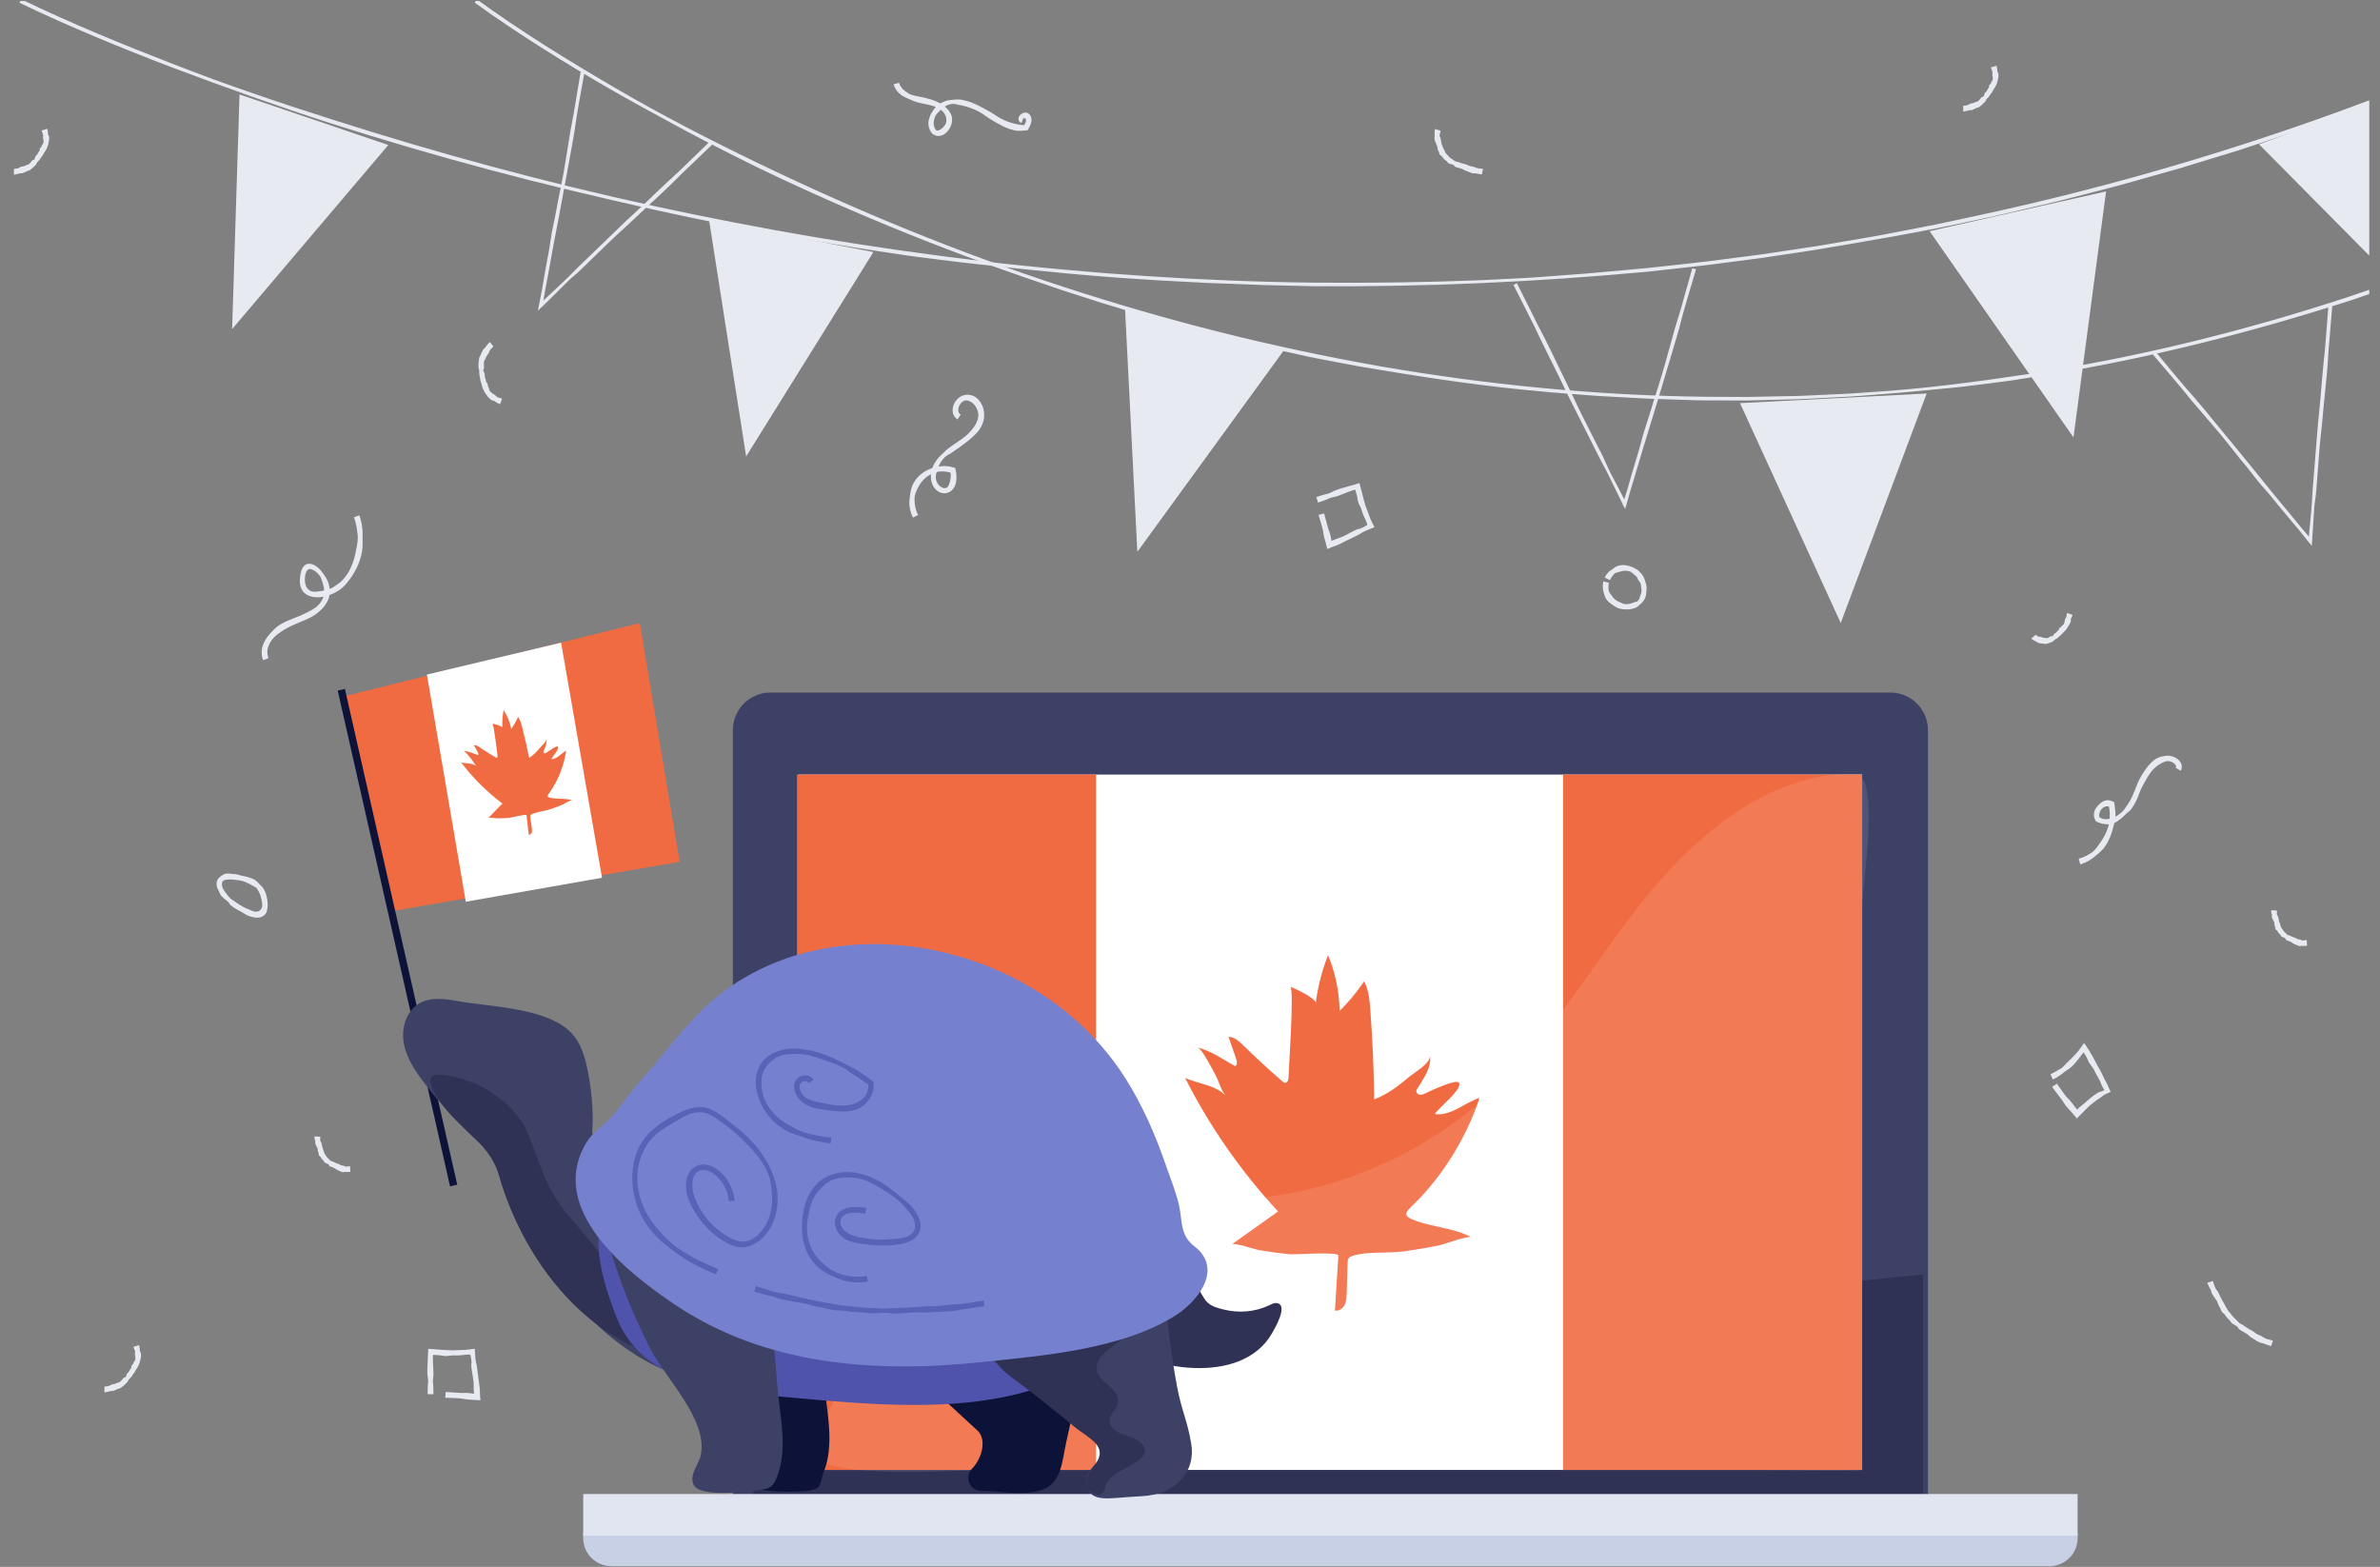 <svg xmlns="http://www.w3.org/2000/svg" xmlns:xlink="http://www.w3.org/1999/xlink" viewBox="0 0 968.693 637.736"><rect x="0" y="0" width="968.693" height="637.736" fill="#808080" stroke="none"/><defs><path id="a" d="M-62.873.412H964.322v613.394H-62.873z"/></defs><clipPath id="b"><use xlink:href="#a" overflow="visible"/></clipPath><g clip-path="url(#b)"><path fill="#E8EAF2" d="M194.14-.217c17.937 13.022 36.885 24.72 56.06 35.903 19.17 11.227 38.958 21.37 58.958 31.02C349.164 86 390.363 102.87 432.59 116.684c21.114 6.898 42.46 13.088 64.002 18.51 21.545 5.412 43.286 10.04 65.166 13.896 43.78 7.57 88.15 11.878 132.59 12.41l16.663.067 16.662-.326c5.556-.046 11.1-.414 16.65-.647l8.324-.39c2.775-.13 5.54-.39 8.312-.577 22.188-1.336 44.235-4.316 66.192-7.617 43.918-6.76 87.177-17.506 129.36-31.404l15.754-5.408c2.618-.922 5.27-1.756 7.862-2.75l7.794-2.94c5.188-1.978 10.41-3.872 15.57-5.92l15.388-6.388c2.558-1.08 5.142-2.1 7.68-3.227l7.592-3.425 15.184-6.855 14.975-7.3 7.49-3.645c2.497-1.213 4.936-2.542 7.408-3.807l14.785-7.68c2.48-1.25 4.897-2.62 7.32-3.974l7.273-4.065 7.257-4.09c2.413-1.376 4.86-2.693 7.218-4.16l14.27-8.606 7.133-4.303 7.012-4.498 14.003-9.03 3.5-2.26 3.433-2.356 6.87-4.715 13.737-9.428.907 1.287-13.77 9.424-6.885 4.713-3.444 2.356-3.507 2.26-14.038 9.024-7.025 4.502-7.147 4.305-14.295 8.612c-2.364 1.467-4.815 2.786-7.232 4.16l-7.27 4.095-7.262 4.112c-2.418 1.374-4.828 2.763-7.304 4.034l-14.756 7.802c-2.467 1.285-4.902 2.634-7.396 3.868l-7.51 3.645-15.024 7.272-15.233 6.825-7.618 3.41c-2.546 1.122-5.138 2.138-7.704 3.21l-15.43 6.363c-5.17 2.06-10.397 3.967-15.593 5.957l-7.804 2.956c-2.597 1-5.25 1.84-7.874 2.768l-15.778 5.443c-42.36 13.627-85.65 24.502-129.652 31.3l-8.242 1.317-8.274 1.096-8.28 1.036c-2.762.344-5.52.7-8.293.934l-16.614 1.595c-5.538.523-11.09.897-16.634 1.354-2.775.2-5.545.473-8.323.616l-8.334.432c-5.557.26-11.11.66-16.675.735l-16.688.415c-5.564.01-11.13.002-16.694-.05-2.783.007-5.564-.088-8.344-.184l-8.342-.28c-2.78-.106-5.562-.162-8.34-.31l-8.333-.458c-5.555-.303-11.116-.538-16.66-1.025l-8.32-.64c-2.772-.228-5.55-.39-8.316-.705-22.172-1.977-44.215-5.16-66.158-8.842l-8.233-1.368-8.202-1.546-8.2-1.55c-2.74-.494-5.445-1.15-8.166-1.727-10.884-2.317-21.706-4.914-32.493-7.635-5.38-1.424-10.776-2.77-16.144-4.23-5.358-1.49-10.734-2.923-16.078-4.466-5.327-1.602-10.66-3.178-15.973-4.825l-15.883-5.112c-21.094-7.063-42.03-14.602-62.664-22.914-20.633-8.31-41.005-17.276-61.046-26.94-9.98-4.91-19.906-9.935-29.72-15.174-4.903-2.623-9.792-5.276-14.66-7.965-4.886-2.656-9.728-5.394-14.568-8.134-9.652-5.532-19.178-11.284-28.59-17.22-9.392-5.975-18.685-12.08-27.702-18.663l.947-1.26z"/><path fill="#E8EAF2" d="M8.618-.292c20.312 9.816 41.266 18.39 62.33 26.552 5.265 2.047 10.557 4.028 15.85 6.005 5.31 1.935 10.634 3.824 15.98 5.657 10.674 3.71 21.412 7.232 32.182 10.65 43.045 13.774 86.715 25.63 130.892 35.215 5.53 1.166 11.048 2.377 16.584 3.505L299.06 90.6l16.66 3.13 16.7 2.912c22.293 3.74 44.676 6.932 67.12 9.615 5.613.668 11.223 1.355 16.85 1.87 5.626.54 11.244 1.165 16.876 1.634l16.893 1.442 16.91 1.196c22.558 1.475 45.154 2.4 67.76 2.646 22.606.2 45.215-.108 67.805-.992l16.934-.85c5.645-.267 11.275-.785 16.912-1.178 5.636-.42 11.273-.817 16.897-1.378l16.883-1.52c11.23-1.266 22.482-2.344 33.678-3.897l8.407-1.09 4.203-.544 4.192-.622 16.763-2.515c2.798-.396 5.58-.893 8.364-1.368l8.353-1.43 8.353-1.43c2.788-.46 5.552-1.05 8.328-1.57l16.642-3.213 16.574-3.547c88.394-18.927 174.465-48.677 255.766-88.2l.687 1.417c-20.44 9.708-40.986 19.22-61.947 27.76l-7.843 3.243c-2.617 1.073-5.217 2.192-7.867 3.183l-15.834 6.116c-2.645 1.002-5.26 2.085-7.922 3.044l-7.978 2.897-15.96 5.782-16.1 5.387-8.057 2.666-8.117 2.484-16.234 4.962-16.34 4.605-8.17 2.296-8.215 2.13-16.435 4.246-16.52 3.893-8.263 1.94-8.302 1.764c-22.1 4.893-44.43 8.634-66.745 12.36l-16.782 2.53-4.197.626-4.208.548-8.415 1.096c-11.208 1.562-22.474 2.65-33.717 3.925-45.068 4.172-90.33 6.222-135.596 5.894l-16.97-.397-4.24-.103-4.24-.174-8.48-.318-8.482-.3-8.475-.438-8.475-.44-4.238-.22-4.233-.29c-22.593-1.356-45.118-3.618-67.605-6.13l-8.436-.93-8.42-1.052c-5.612-.726-11.236-1.356-16.824-2.248-5.593-.854-11.198-1.625-16.78-2.548l-16.747-2.753-16.716-2.93-16.687-3.094-16.632-3.368c-5.537-1.15-11.058-2.384-16.588-3.572-22.073-4.96-44.092-10.168-65.955-15.992-21.86-5.833-43.583-12.18-65.14-19.053-21.53-6.96-42.832-14.604-64.016-22.554C59.85 23.586 49.35 19.373 38.91 15 28.48 10.606 18.123 6.07 7.913 1.115l.706-1.408zM877.468 143.29c5.298 6.292 10.39 12.755 15.934 18.842 5.33 6.265 10.47 12.688 15.73 19.013 2.63 3.16 5.218 6.357 7.814 9.548 2.604 3.184 5.188 6.383 7.757 9.597 2.64 3.153 5.278 6.31 7.87 9.5l3.908 4.776 3.988 4.708-.85.266 1.11-11.886c.204-1.98.27-3.97.396-5.957.09-1.99.3-3.968.444-5.953l1.92-23.8c.383-3.96.854-7.913 1.147-11.882.35-3.964.61-7.936 1.04-11.892.203-1.98.438-3.956.617-5.938l.483-5.95.924-11.903 1.568.137-.998 11.896-.5 5.948-.4 5.958c-.118 1.987-.326 3.966-.515 5.947l-.59 5.94c-.418 3.958-.757 7.923-1.134 11.884-.388 3.96-.9 7.91-1.17 11.88l-.913 11.904c-.175 1.982-.26 3.972-.508 5.947-.275 1.974-.6 3.943-.673 5.934l-.773 11.916-.162 2.49-1.6-1.938c-1.31-1.586-2.59-3.194-3.867-4.808-1.302-1.59-2.647-3.147-3.97-4.723l-3.95-4.737c-1.297-1.596-2.577-3.206-3.907-4.774l-4.06-4.648-3.833-4.836-1.906-2.427-1.978-2.37c-1.322-1.574-2.555-3.223-3.837-4.832-5.056-6.494-10.59-12.59-15.894-18.875-5.113-6.446-10.586-12.59-15.87-18.894l1.208-1.01zM784.178 160.16l-34.973 93.42-40.996-89.498M1023.152 97.08l77.563 68.686L1096.7 61.02"/><path fill="#E8EAF2" d="M990.298 32.484l.636 98.44-71.466-72.196M857.2 77.903L843.934 178.02l-58.567-83.94M690.304 109.617c-2.303 8.053-4.904 16.02-6.9 24.163-2.28 8.06-4.774 16.058-7.15 24.09-1.184 4.018-2.4 8.026-3.633 12.028l-3.7 12.008-3.58 12.044c-1.223 4.006-2.45 8.01-3.565 12.048l-.33 1.19-.545-1.114-5.538-11.302c-1.77-3.805-3.94-7.412-5.75-11.197l-11.334-22.477c-1.83-3.775-3.577-7.592-5.477-11.332-1.862-3.76-3.79-7.486-5.594-11.274l-2.697-5.687-2.828-5.622-5.69-11.226 1.41-.698 5.624 11.26 2.812 5.63 2.905 5.583c1.91 3.736 3.694 7.534 5.514 11.314 1.8 3.79 3.67 7.545 5.503 11.32 3.483 7.637 7.414 15.054 11.183 22.55 2.047 3.668 3.394 7.682 5.477 11.333 1.912 3.735 3.94 7.413 5.78 11.182l-1.82.16c.594-2.01 1.29-3.987 1.86-6.002l1.73-6.04c.598-2.006 1.167-4.02 1.79-6.02.61-2.005 1.263-3.995 1.77-6.03.548-2.02 1.05-4.055 1.684-6.052l1.923-5.983c.677-1.984 1.22-4.006 1.82-6.013l1.925-5.982c2.578-7.973 4.613-16.105 6.927-24.155l1.843-6.006c.635-1.997 1.2-4.014 1.72-6.043l3.416-12.092 1.514.442zM97.49 38.46l-3.012 95.475 63.566-74.92M237.867 29.563c-1.336 7.86-2.97 15.666-3.993 23.58-1.31 7.865-2.842 15.69-4.25 23.537-.698 3.924-1.435 7.842-2.184 11.758-.737 3.918-1.48 7.834-2.256 11.745l-2.125 11.768-1.105 5.877c-.36 1.96-.67 3.93-1.007 5.894l-.792-.424 8.674-8.17c2.937-2.674 5.592-5.645 8.506-8.344l17.148-16.548c2.9-2.713 5.87-5.353 8.717-8.123 2.88-2.736 5.705-5.527 8.63-8.215l4.39-4.028 4.29-4.133 8.555-8.295 1.084 1.14-8.607 8.242-4.303 4.12-4.232 4.195c-2.84 2.778-5.778 5.45-8.69 8.153-2.926 2.686-5.796 5.43-8.698 8.143-5.94 5.28-11.544 10.914-17.263 16.427-1.43 1.38-2.824 2.794-4.357 4.063-1.548 1.254-2.963 2.648-4.364 4.056-2.837 2.78-5.6 5.638-8.478 8.374l-2.19 2.08.54-2.966c.358-1.96.8-3.907 1.143-5.87l1.003-5.895 1.062-5.884c.365-1.96.786-3.91 1.053-5.887.302-1.97.568-3.948.947-5.904l1.2-5.86c.437-1.948.748-3.917 1.1-5.88l1.2-5.858c1.623-7.81 2.68-15.718 4.025-23.576 1.596-7.814 2.7-15.714 4.075-23.567l1.552.273zM288.604 89.6l15.085 96.174 51.803-83.182M457.892 125.45l5.02 99.15 59.558-81.895"/></g><path fill="#E8EAF2" d="M834.552 437.26c1.278-.635 2.52-1.336 3.747-2.074 1.353-.57 2.157-1.9 3.196-2.845.996-1.01 2.06-1.942 3.016-2.992.975-1.032 1.877-2.138 2.667-3.32l1.038-1.557 1.058 1.52c.967 1.387 1.793 2.87 2.637 4.33.882 1.443 1.48 3.048 2.407 4.455.445.716.798 1.483 1.187 2.23.357.763.705 1.53 1.084 2.28.397.74.83 1.466 1.182 2.23l1.007 2.314.27.625-.603.23c-.615.235-1.21.52-1.796.82-.586.303-1.06.81-1.612 1.156-1.107.7-2.17 1.46-3.193 2.264-1.022.805-2.017 1.65-2.903 2.6-.455.462-.89.94-1.347 1.4-.452.463-.935.9-1.394 1.36l-.924.932-.703-.895c-.784-.998-1.695-1.88-2.518-2.845l-1.24-1.442c-.395-.495-.73-1.037-1.063-1.58-.33-.544-.715-1.045-1.104-1.544-.373-.51-.77-1.004-1.16-1.504-.778-1-1.536-2.018-2.27-3.054l1.988-1.273c.682 1.027 1.395 2.034 2.115 3.035.36.5.722 1 1.105 1.484.375.488.76.97 1.202 1.406.918.845 1.65 1.827 2.39 2.812.748.978 1.48 1.975 2.316 2.88l-1.96.043c.46-.523.938-1.028 1.426-1.524.5-.483 1.05-.914 1.59-1.35.56-.416 1.07-.878 1.582-1.344l1.57-1.362c1.052-.91 2.177-1.74 3.383-2.44.603-.357 1.38-.374 1.982-.71.604-.338 1.22-.65 1.817-1.02l-.62 1.603c-.44-.708-.908-1.4-1.304-2.123-.45-.696-.636-1.524-.966-2.284-.36-.743-.78-1.456-1.2-2.167-.378-.735-.817-1.434-1.16-2.19-.57-1.584-2.048-2.617-2.602-4.212-.352-.753-.648-1.55-1.132-2.22-.518-.65-.88-1.402-1.257-2.15l1.537-.028c-1.048 1.135-1.94 2.34-2.856 3.556-.93 1.198-1.9 2.392-3.023 3.43-1.104 1.078-2.577 1.648-3.665 2.745-1.212.935-2.523 1.748-3.896 2.436l-1.028-2.126zM846.05 349.52c2.187-.592 4.228-1.69 6.058-3.085.402-.418.78-.855 1.147-1.295.323-.484.668-.937 1.013-1.387l.975-1.395.908-1.438c1.14-1.958 2.01-4.117 2.344-6.375.324-2.248.325-4.564-.242-6.786l.566.648c-.495-.255-1.073-.322-1.698-.182-.608.156-1.26.494-1.71 1.03-.475.517-.762 1.17-.926 1.798-.16.64-.075 1.276.214 1.842l-.278-.267c.802.408 1.66.828 2.587.795.455.056.91-.057 1.364-.103.227-.035.447-.123.67-.18.222-.058.452-.09.668-.19 1.762-.624 3.416-1.77 4.717-3.23 1.1-1.642 2.286-3.18 3.125-4.942.84-1.698 1.555-3.646 2.312-5.548.74-1.922 1.78-3.75 3.006-5.48 1.164-1.753 2.54-3.495 4.427-4.75l.348-.238.385-.183c.257-.118.51-.245.773-.35.55-.15 1.086-.336 1.64-.423.555-.084 1.074-.224 1.72-.248.612 0 1.208.083 1.778.238 1.135.316 2.223.853 3.09 1.826.423.482.815 1.09.945 1.856.143.758-.024 1.577-.37 2.228l-2.043-1.182c.117-.255.153-.46.116-.686-.027-.225-.183-.496-.408-.753-.443-.526-1.2-.956-1.95-1.175-1.45-.524-3.192.422-4.585 1.32-1.456.91-2.79 2.235-3.872 3.82-1.06 1.597-1.95 3.355-2.93 5.105-.975 1.773-1.478 3.7-2.416 5.675-.44.975-.978 1.905-1.593 2.784-.29.45-.62.88-.988 1.27-.385.38-.85.688-1.253 1.04-1.54 1.454-3.043 3.122-5.23 4.068-.528.254-1.13.39-1.72.495-.617.017-1.22.058-1.83-.056-1.222-.085-2.387-.47-3.478-.968l-.27-.123-.245-.37c-.655-.99-.782-2.284-.548-3.352.217-1.095.825-1.99 1.513-2.732.707-.727 1.476-1.438 2.52-1.882.263-.103.544-.18.824-.242.292-.032.59-.063.886-.062.3.042.6.09.89.152.284.098.567.202.833.33l.695.337.07.54c.342 2.63.76 5.264.016 7.78-.638 2.473-1.245 4.927-2.39 7.228l-.918 1.686-1.107 1.577c-.437.474-.883.938-1.35 1.38-.5.405-1 .807-1.477 1.232-1.856 1.77-4.163 3.14-6.693 3.854l-.62-2.277zM653.143 235.068c.286-.503.56-1.02.91-1.484l.585-.66c.192-.224.387-.444.65-.593.53-.286.958-.664 1.45-1 .238-.175.464-.4.728-.537.26-.155.54-.27.814-.404.565-.22 1.166-.31 1.76-.382.594.01 1.198-.033 1.775.09.584.085 1.157.202 1.703.408.56.16 1.083.407 1.605.652.526.235.99.59 1.48.892.417.405.873.757 1.233 1.207.36.45.74.876 1 1.392.144.245.275.498.392.754l.273.805c.196.525.334 1.058.488 1.596.098.268.112.54.132.807l.067.803c-.037.547-.014 1.083-.113 1.626-.057.27-.033.543-.084.815l-.146.82c-.29 1.084-.95 2.062-1.753 2.834-.838.69-1.6 1.682-2.736 1.98-1.067.402-2.2.575-3.32.563-1.113-.05-2.255-.104-3.323-.488-1.064-.402-1.962-1.11-2.9-1.72-.914-.65-1.814-1.436-2.35-2.487-.134-.26-.237-.535-.314-.82-.078-.28-.202-.54-.264-.823-.21-.54-.294-1.106-.423-1.67-.175-1.14-.11-2.297.098-3.417l2.28.62c-.19.87-.25 1.733-.17 2.564.066.41.16.814.317 1.194.164.378.43.704.705 1 .47.636.93 1.316 1.57 1.9.63.593 1.445.974 2.26 1.314.2.102.408.19.617.276.208.09.416.197.636.255.22.057.442.118.668.136l.68.02c.908-.012 1.77-.285 2.547-.57.203-.056.382-.155.566-.242.19-.08.386-.123.61-.15.483.007.793-.326 1.03-.654.498-.682.605-1.49.85-2.22.056-.19.156-.373.25-.564.084-.193.113-.41.133-.622.07-.42-.05-.873-.054-1.304-.06-.436-.09-.915-.166-1.32-.074-.408-.05-.874-.356-1.207l-.388-.505c-.144-.156-.265-.32-.35-.51-.18-.375-.363-.768-.59-1.154-.196-.423-.63-.608-.95-.908-.174-.135-.34-.286-.513-.436-.167-.16-.33-.34-.528-.455-.375-.277-.792-.51-1.25-.6-.44-.162-.914-.166-1.373-.174-.46-.04-.913.084-1.355.116-.43.136-.865.207-1.27.354-.41.125-.853.18-1.253.366-.193.1-.423.15-.583.306-.172.14-.293.343-.436.504-.315.292-.53.685-.804 1.007-.222.37-.396.772-.624 1.136l-2.123-1.032zM900.654 521.366c.597 1.352.7 2.938 1.87 4.037.416.62.706 1.298.998 1.98.335.66.643 1.34 1.007 1.988l.58.953.524.996c.398.63.78 1.28 1.133 1.96.185.333.465.59.71.875.256.277.462.595.696.892.453.604.925 1.202 1.518 1.677.57.497 1.052 1.084 1.595 1.61.51.57 1.403.68 1.935 1.207.64.4 1.266.81 1.883 1.23.627.41 1.34.68 1.953 1.1.627.395 1.164.963 1.847 1.273.684.307 1.398.538 2.03.948 1.2.98 2.766 1.144 4.188 1.543l-.717 2.25c-.753-.243-1.515-.47-2.264-.73-.366-.157-.742-.282-1.114-.423-.376-.128-.792-.172-1.186-.27-1.473-.633-2.72-1.683-4.083-2.477-.313-.247-.593-.544-.89-.81-.3-.258-.647-.45-.993-.642-.66-.43-1.394-.767-2.052-1.214-.305-.25-.678-.425-.84-.85-.154-.432-.492-.637-.833-.847-.66-.44-1.458-.756-2.014-1.33-.234-.33-.4-.72-.686-.994-.273-.287-.584-.54-.867-.82-.246-.31-.524-.596-.74-.93-.222-.334-.41-.69-.746-.928-.315-.255-.672-.483-.844-.852-.222-.332-.328-.747-.496-1.11-.078-.188-.146-.38-.257-.544-.116-.16-.253-.305-.343-.482-.175-.358-.302-.745-.433-1.125-.228-.782-.67-1.42-1.152-2.05-.422-.662-.92-1.292-1.296-1.988-.315-.73-.3-1.585-.897-2.19-.35-.71-.683-1.432-.97-2.17l2.244-.74zM812.59 26.73c.15.536.26 1.087.34 1.635-.224.586.313 1.07.454 1.642.088.56.005 1.13-.06 1.687-.124.55-.28 1.088-.382 1.63-.29 1.07-.79 2.07-1.436 2.947-.18.21-.27.46-.378.704-.108.244-.26.465-.406.685-.366.4-.715.79-.905 1.302-.308.43-.722.775-1.06 1.174-.443.297-.47 1.01-.884 1.362-.368.393-.772.753-1.167 1.128-.446.304-.815.74-1.284 1.03-.507.232-1.095.273-1.55.58-.497.22-.982.51-1.525.618-.29-.004-.58-.04-.846.012-.266.05-.527.13-.79.225l-1.632.35-.045-2.36c.45-.064.89-.144 1.336-.184.218-.053.435-.113.646-.194.212-.08.4-.243.594-.354.392-.22.84-.254 1.298-.327.435-.128.834-.347 1.263-.508.21-.096.45-.142.677-.22.228-.078.403-.236.582-.384.318-.353.585-.754.898-1.086.158-.168.253-.393.57-.404.328-.004.454-.214.573-.42.198-.454.234-1.004.548-1.332.165-.16.426-.26.528-.47.13-.19.2-.417.32-.61.102-.205.203-.41.344-.595.153-.177.334-.35.35-.594-.008-.256-.055-.518.092-.702.116-.197.344-.356.513-.544.07-.098.15-.194.176-.307.024-.114.018-.236.07-.34.115-.21.28-.41.443-.616.284-.423.273-.92.25-1.392-.058-.48-.206-.944-.21-1.4.318-.958-.366-1.81-.564-2.663l2.26-.7zM19.2 52.414c.152.535.26 1.086.34 1.634-.223.586.313 1.07.454 1.642.088.56.005 1.13-.06 1.687-.124.55-.28 1.088-.382 1.63-.29 1.07-.79 2.07-1.436 2.947-.18.21-.27.46-.378.703-.108.244-.26.465-.406.685-.366.4-.716.792-.905 1.303-.307.43-.722.775-1.06 1.174-.443.296-.47 1.01-.885 1.36-.368.394-.772.754-1.167 1.13-.446.303-.815.74-1.284 1.03-.506.23-1.094.272-1.548.58-.498.22-.983.51-1.526.617-.29-.004-.58-.04-.846.012-.268.05-.528.13-.79.224l-1.633.35-.045-2.36c.45-.065.89-.145 1.336-.185.22-.054.436-.114.648-.195s.4-.243.594-.354c.392-.22.842-.253 1.298-.326.436-.13.834-.348 1.263-.51.21-.095.45-.14.677-.22.228-.077.403-.235.582-.383.32-.352.585-.753.9-1.085.157-.168.252-.393.57-.404.327-.003.453-.213.572-.418.197-.455.233-1.005.547-1.333.163-.16.425-.26.527-.47.13-.19.2-.418.32-.61.102-.206.203-.41.344-.596.154-.178.335-.35.352-.595-.01-.257-.056-.52.09-.703.117-.197.345-.356.514-.544.07-.098.15-.194.176-.307.023-.114.017-.236.07-.34.114-.21.28-.41.442-.616.284-.423.273-.92.25-1.392-.058-.48-.205-.944-.21-1.4.318-.958-.366-1.81-.564-2.662l2.26-.702zM586.354 53.208c-.048.248-.115.49-.19.73-.052.247-.074.498-.156.744-.034.124-.11.248-.107.378.01.13.038.26.077.386.12.256.244.5.323.74.248.96.262 2.008.68 2.988.21.482.412.972.617 1.478l.73 1.49c.133.248.34.437.535.63.207.185.364.418.554.622.183.21.36.43.557.63.198.2.457.322.693.47.473.3.886.7 1.368 1 .44.386 1.172.213 1.644.513l1.603.544c.53.203 1.116.236 1.647.426.528.2 1.01.58 1.584.666.563.123 1.146.158 1.685.378.266.13.524.296.804.37.28.073.568.118.86.145l1.755.17-.496 2.31c-.58-.104-1.164-.19-1.743-.312-.29-.066-.585-.102-.878-.15-.297-.04-.616.01-.922.002-.6-.07-1.154-.343-1.715-.576-.554-.26-1.143-.405-1.704-.644-1.012-.793-2.27-.857-3.452-1.287-.28-.134-.607-.184-.78-.522-.165-.352-.46-.45-.76-.55-.595-.203-1.3-.286-1.8-.69-.376-.585-.897-.943-1.416-1.333-.222-.233-.46-.45-.658-.706-.178-.275-.32-.57-.606-.748-.283-.18-.584-.362-.726-.66-.16-.285-.207-.646-.31-.956-.058-.152-.087-.32-.17-.456-.085-.134-.194-.255-.252-.405-.108-.304-.14-.645-.186-.967-.03-.33-.106-.634-.233-.918-.098-.295-.236-.578-.374-.866-.24-.585-.518-1.19-.608-1.84-.06-.664.296-1.29.044-1.96-.013-.66.057-1.33.233-1.98l2.25.714zM365.944 33.702c.185.618.458 1.203.827 1.743.385.532.863 1.012 1.398 1.448.554.414 1.126.84 1.746 1.227.64.354 1.35.58 2.074.76l4.475.925c1.543.382 3.12.84 4.667 1.508 1.54.667 3.076 1.577 4.338 2.887.64.66 1.15 1.38 1.568 2.27.467.928.54 1.966.442 2.908-.23 1.898-1.136 3.556-2.526 4.78-.682.617-1.6 1.074-2.616 1.173-1.03.128-2.05-.29-2.817-.858l-.058-.042-.05-.06c-.756-.91-1.332-2.02-1.477-3.21-.193-1.183.04-2.355.41-3.417.36-1.076.93-2.042 1.555-2.958.624-.92 1.422-1.727 2.344-2.357.9-.665 1.946-1.12 3.02-1.44 1.102-.35 2.18-.322 3.28-.428 1.097-.133 2.22-.1 3.294.134 1.083.198 2.13.518 3.154.876 2.05.728 3.945 1.74 5.814 2.74.94.492 1.844 1.036 2.738 1.556l2.606 1.662c1.72 1.12 3.613 1.887 5.492 2.487.948.28 1.905.462 2.854.662.95.192 1.927.31 2.893.202l-.698.436c.344-.58.656-1.17.81-1.744.153-.578.124-1.074-.064-1.353-.032-.06-.138-.19-.117-.14l.045.04c.02.005-.134.03-.275.138-.142.09-.27.277-.25.275.033-.024.07-.16-.013-.415-.073-.106-.08-.172-.167-.22-.017-.028-.028-.042-.052-.042l-.86 2.2c-.185-.086-.362-.177-.535-.298-.198-.19-.392-.347-.513-.64-.288-.59-.148-1.127-.014-1.495.316-.686.734-1.037 1.21-1.348.48-.282 1.074-.53 1.87-.41.384.06.814.26 1.092.535.333.308.427.495.585.765.572 1.078.42 2.224.17 3.052-.266.856-.636 1.585-1.035 2.263l-.315.534-.65.07c-1.14.126-2.292.216-3.445.155-1.148-.086-2.25-.403-3.31-.753-2.13-.715-4.016-1.824-5.884-2.852-.92-.538-1.83-1.084-2.71-1.66-.868-.6-1.705-1.208-2.567-1.77-1.753-1.075-3.62-1.93-5.51-2.547-.948-.294-1.89-.574-2.834-.76-.47-.106-.947-.142-1.41-.262-.465-.12-.934-.26-1.414-.33-.48-.077-.962-.005-1.432.072l-.702.13c-.218.062-.425.152-.635.225-.827.343-1.585.833-2.26 1.424-.673.59-1.302 1.217-1.93 1.87-.636.652-1.062 1.488-1.29 2.328-.075.21-.122.42-.145.632-.022.21-.096.422-.082.63l-.04.618.057.6c.15.772.393 1.524.902 2.173l-.17-.16c.39.328.828.376 1.212.228.385-.145.822-.377 1.28-.742.887-.69 1.852-1.855 1.89-3.13-.027-.613.01-1.217-.2-1.77-.2-.59-.565-1.24-1.008-1.778-.91-1.1-2.256-1.837-3.665-2.33-1.418-.497-2.913-.822-4.437-1.11-.752-.164-1.53-.293-2.317-.512-.78-.21-1.54-.514-2.293-.828l-2.255-1c-.766-.328-1.54-.697-2.224-1.234-.688-.53-1.337-1.142-1.885-1.865-.537-.734-.957-1.566-1.236-2.446l2.28-.628zM146.32 209.756c.745 2.338 1.22 4.77 1.284 7.215-.128 2.435.155 4.887-.222 7.342-.8 4.883-3.184 9.416-6.362 13.154l-.603.7c-.23.23-.448.474-.688.69-.475.435-.963.85-1.483 1.213-1.043.723-2.152 1.32-3.303 1.806-2.297.952-4.83 1.527-7.408 1.097-.64-.108-1.273-.3-1.898-.53-.61-.278-1.214-.61-1.72-1.083-1.043-.93-1.573-2.277-1.786-3.535-.195-1.283-.078-2.535.12-3.737.228-1.194.41-2.512 1.39-3.62.463-.555 1.215-.965 1.976-1.01.758-.057 1.446.147 2.05.42 1.21.568 2.14 1.432 2.953 2.362.807.944 1.448 1.984 2.127 3.03.667 1.06 1.065 2.275 1.294 3.53.227 1.253.25 2.578-.028 3.88-.076.322-.18.64-.27.96-.128.307-.25.625-.39.922-.303.565-.6 1.137-.983 1.653-1.478 2.11-3.496 3.73-5.62 4.936-4.353 2.188-8.973 3.467-12.52 6.11-1.905 1.156-3.56 2.805-4.52 4.735-.476.955-.836 1.964-.89 2.973-.07 1.006.1 1.99.466 2.914l-2.204.85c-.48-1.27-.68-2.666-.543-4.023.115-1.37.608-2.637 1.22-3.78.618-1.15 1.38-2.186 2.236-3.112.817-.967 1.714-1.855 2.685-2.656 1.976-1.564 4.387-2.54 6.544-3.37 2.206-.837 4.325-1.753 6.31-2.802 1.013-.49 1.968-1.054 2.865-1.69.897-.64 1.622-1.46 2.222-2.336.32-.43.553-.906.787-1.38l.265-.697c.055-.244.126-.48.175-.723.187-.98.123-2-.042-3.01-.167-1.024-.587-1.98-.84-3.032-.156-.517-.34-1.038-.64-1.49-.31-.443-.65-.864-1.02-1.25-.732-.758-1.633-1.38-2.46-1.64-.41-.12-.778-.176-1.02-.124-.236.066-.36.157-.577.357-.456.37-.932 1.363-1.04 2.4-.16 1.064-.168 2.132.026 3.073.166.95.56 1.74 1.137 2.338.575.594 1.447 1.038 2.44 1.068.492.022.997-.03 1.502-.105.506-.06 1.014-.143 1.535-.22 1.03-.188 2.11-.37 3.14-.748.512-.195 1.027-.398 1.5-.678.468-.286.91-.608 1.357-.918.93-.6 1.762-1.227 2.542-2.086 1.615-1.613 2.813-3.617 3.687-5.72.89-2.104 1.467-4.316 1.864-6.54.44-2.2.946-4.488.536-6.75-.23-2.253-.642-4.48-1.4-6.594l2.245-.74zM130.337 462.645c.11.755-.32 1.617.408 2.286.195.353.218.734.27 1.122.094.375.154.77.278 1.143l.22.55c.06.19.096.396.16.59.16.368.297.757.4 1.183.07.2.226.345.36.5.138.154.235.34.34.52.21.362.44.727.805.948.328.255.564.612.867.903.27.34.894.196 1.186.476.383.158.742.344 1.105.518.365.172.796.19 1.145.375.357.157.66.5 1.062.568.4.062.805.044 1.174.217.73.528 1.594.152 2.348.057l.146 2.357c-.482.023-.97.065-1.457.067-.242-.022-.483-.042-.73-.038-.244.003-.504.09-.762.126-.494-.04-.952-.272-1.4-.47-.433-.243-.894-.383-1.328-.596-.698-.784-1.672-.88-2.568-1.295-.194-.138-.442-.21-.504-.526-.052-.328-.274-.417-.5-.515-.43-.21-1-.3-1.336-.654-.13-.214-.172-.504-.354-.66-.16-.178-.37-.31-.535-.486-.15-.186-.298-.377-.41-.593-.103-.223-.18-.46-.403-.594-.215-.14-.456-.277-.525-.52-.096-.226-.09-.51-.137-.755-.024-.122-.023-.257-.08-.36s-.145-.193-.176-.31c-.054-.238-.06-.495-.068-.745.033-.52-.195-.915-.448-1.326-.185-.43-.453-.853-.586-1.313-.07-.482.235-.985-.137-1.426-.093-.47-.167-.955-.187-1.44l2.36.115zM926.73 370.61c.11.756-.32 1.618.407 2.287.195.352.218.734.27 1.12.094.376.154.77.278 1.144l.22.55c.062.19.096.397.16.59.16.37.297.758.4 1.184.072.2.226.345.36.5.138.154.234.34.34.52.21.362.44.727.806.948.33.255.565.612.868.903.27.34.894.197 1.186.477.382.158.74.344 1.104.518.365.172.796.19 1.145.375.357.158.66.502 1.062.57.4.06.805.043 1.173.216.73.53 1.594.153 2.348.058l.146 2.357c-.482.024-.97.066-1.457.068-.24-.022-.483-.042-.73-.038-.244.004-.504.09-.762.127-.494-.04-.953-.272-1.4-.47-.434-.242-.895-.382-1.33-.595-.697-.784-1.67-.88-2.567-1.295-.194-.138-.442-.21-.504-.526-.052-.327-.274-.416-.5-.514-.43-.21-1-.3-1.336-.654-.128-.215-.172-.505-.354-.66-.16-.18-.37-.312-.535-.487-.15-.185-.298-.376-.41-.592-.103-.224-.18-.46-.403-.595-.215-.14-.456-.277-.525-.52-.097-.226-.09-.51-.137-.755-.024-.123-.023-.258-.08-.36s-.145-.194-.176-.31c-.054-.24-.06-.496-.068-.746.032-.52-.197-.915-.45-1.326-.184-.43-.452-.852-.585-1.312-.07-.482.235-.985-.137-1.426-.093-.47-.167-.956-.187-1.44l2.36.113zM174.06 567.442c.006-1.428.036-2.856.124-4.282.3-1.423-.24-2.86-.24-4.288-.076-1.43.044-2.855.103-4.283.084-1.428.163-2.855.204-4.282l.04-1.34 1.293.097 4.214.315c.704.05 1.41.067 2.115.123.706.052 1.414.108 2.12.108 1.412-.07 2.822-.14 4.24-.153 1.42.02 2.816-.258 4.22-.41l.735-.078.058.715c.128 1.592.14 3.195.43 4.77.238.78.388 1.568.474 2.362l.318 2.376c.193 1.586.377 3.172.625 4.752.107.792.203 1.585.208 2.386.01.802.01 1.604.1 2.398l.136 1.214-1.26-.078-3.277-.203c-.548-.027-1.094-.064-1.635-.157-.54-.1-1.08-.23-1.623-.292-2.177-.222-4.375-.206-6.563-.305l.197-2.353 3.276.216c1.09.085 2.182.168 3.277.2.548.012 1.102-.04 1.65-.05.55.004 1.094.058 1.638.118 1.087.13 2.17.302 3.256.453l-1.45 1.466c-.073-1.597-.306-3.18-.255-4.788.006-.803-.02-1.602-.148-2.392-.093-.793-.223-1.583-.362-2.37-.127-.79-.28-1.578-.36-2.372-.042-.397-.115-.79-.13-1.19-.01-.4.092-.812.13-1.217.008-1.605-.577-3.153-.824-4.733l1.635 1.316c-.705.186-1.436.164-2.165.127-.727-.013-1.44.11-2.158.178-1.434.185-2.883.186-4.327.154-.72.01-1.438.224-2.16.264-.723.038-1.446-.068-2.167-.19-.72-.12-1.437-.244-2.16-.206-.72.006-1.435-.143-2.147-.283l.973-.91c-.282 1.425-.29 2.853-.212 4.282.057 1.43.186 2.86.2 4.287.053 1.43-.413 2.85-.125 4.282.082 1.43.114 2.858.114 4.286l-2.358-.04zM535.752 202.314c1.355-.45 2.718-.878 4.097-1.252 1.443-.172 2.632-1.142 3.985-1.6 1.33-.528 2.72-.87 4.09-1.272 1.38-.377 2.756-.76 4.12-1.176l1.283-.392.322 1.256 1.05 4.094c.18.683.387 1.356.56 2.043.177.686.35 1.374.576 2.044.52 1.313 1.037 2.626 1.502 3.965.435 1.353 1.146 2.587 1.74 3.87l.31.67-.66.283c-1.468.63-2.983 1.154-4.384 1.933-.662.477-1.36.87-2.085 1.206l-2.15 1.062c-1.44.69-2.885 1.372-4.302 2.112-.716.355-1.436.7-2.194.96-.756.266-1.516.522-2.24.86l-1.105.52-.33-1.22-.856-3.17c-.148-.526-.288-1.055-.373-1.598-.08-.544-.126-1.096-.242-1.63-.485-2.135-1.203-4.212-1.81-6.317l2.293-.566.845 3.172c.268 1.06.54 2.12.86 3.17.163.522.39 1.03.573 1.548.172.52.296 1.054.412 1.59.226 1.07.41 2.152.612 3.23l-1.854-.906c1.49-.58 2.914-1.307 4.455-1.773.763-.25 1.512-.53 2.22-.903.72-.342 1.427-.718 2.13-1.102.708-.373 1.405-.77 2.13-1.1.364-.167.714-.362 1.088-.504.376-.138.8-.172 1.195-.264 1.522-.507 2.802-1.557 4.22-2.296l-.724 1.97c-.4-.608-.615-1.308-.812-2.01-.22-.693-.564-1.33-.86-1.99-.634-1.3-1.098-2.67-1.53-4.05-.24-.678-.673-1.29-.94-1.96-.268-.673-.4-1.393-.515-2.114-.115-.722-.228-1.44-.494-2.11-.238-.682-.325-1.408-.42-2.127l1.173.63c-1.44.19-2.794.638-4.123 1.17-1.336.51-2.65 1.09-3.998 1.56-1.337.508-2.832.52-4.097 1.253-1.328.535-2.67 1.023-4.024 1.48l-.718-2.25zM106.03 364.638c-.237-.896-.655-1.732-1.174-2.533-.37-.952-1.448-1.307-2.27-1.754-1.663-.952-3.396-1.853-5.46-2.08-.52-.09-1.036-.133-1.55-.19-.515-.07-1.024-.117-1.532-.143-1.003-.027-2 .037-2.804.322-.413.136-.658.447-.782.757-.122.316-.196.708-.135 1.156.035.447.17.93.367 1.392.19.468.515.882.814 1.303.608.84 1.217 1.712 1.955 2.483.673.846 1.796 1.196 2.574 1.9.863.612 1.75 1.186 2.655 1.71.894.544 1.89.88 2.81 1.268.905.394 1.833.893 2.738.835.44-.002.843-.104 1.142-.26.308-.15.51-.35.74-.623.24-.262.473-.65.564-1.1.045-.463.094-.945.018-1.445-.105-.994-.384-1.998-.67-2.997zm2.296-.56c.282 1.11.537 2.25.596 3.468.034.604.028 1.242-.047 1.897-.095.66-.172 1.396-.55 2.13-.38.724-1.126 1.332-1.896 1.627-.782.296-1.543.335-2.226.285-1.367-.13-2.535-.47-3.625-.956-.54-.255-1.03-.587-1.513-.904-.49-.307-.997-.568-1.502-.84-.995-.557-2.023-1.083-2.94-1.773-.45-.352-.958-.648-1.234-1.198-.16-.247-.295-.52-.51-.705l-.652-.558c-.89-.724-1.875-1.43-2.545-2.446-.298-.535-.485-1.13-.77-1.692-.268-.572-.563-1.162-.698-1.883-.106-.705-.128-1.575.278-2.377.4-.81 1.112-1.33 1.7-1.762.602-.434 1.248-.79 1.903-.825.646-.104 1.273.014 1.87.07.59.12 1.17.055 1.744.1.57.093 1.128.242 1.67.42 1.08.31 2.248.488 3.366.783 1.116.313 2.254.7 3.253 1.364.998.695 1.617 1.744 2.578 2.513.804.92 1.393 2.054 1.748 3.264zM56.573 547.492c.156.553.27 1.123.353 1.69-.224.604.313 1.108.456 1.698.086.58 0 1.17-.065 1.744-.13.568-.29 1.125-.397 1.685-.303 1.103-.822 2.136-1.484 3.045-.186.217-.28.475-.394.726-.114.252-.282.474-.423.708-.375.417-.738.82-.942 1.346-.322.443-.75.8-1.102 1.21-.46.306-.496 1.04-.938 1.39-.387.4-.794.785-1.21 1.163-.465.312-.853.755-1.34 1.05-.524.238-1.13.282-1.603.596-.517.22-1.022.515-1.584.622-.296-.002-.596-.04-.872.01-.277.05-.548.13-.82.224l-1.692.338-.02-2.362c.468-.06.93-.138 1.393-.175.228-.047.45-.13.675-.194.222-.078.42-.244.625-.352.41-.227.878-.258 1.35-.343.457-.12.87-.353 1.318-.516.216-.1.466-.15.7-.23.23-.09.42-.243.604-.4.347-.35.616-.777.96-1.103.166-.172.258-.414.585-.426.334-.01.468-.224.595-.435.21-.47.262-1.033.59-1.373.174-.163.43-.278.545-.49.132-.2.22-.426.34-.63.122-.205.212-.427.358-.62.158-.185.344-.364.366-.617-.003-.265-.046-.535.106-.727.12-.205.353-.372.526-.567.074-.1.15-.204.18-.32.025-.12.024-.244.078-.353.115-.218.285-.425.45-.64.29-.44.28-.955.267-1.445-.06-.498-.206-.982-.208-1.457-.048-.463.26-.992-.09-1.428-.197-.45-.37-.89-.49-1.34l2.253-.7zM371.605 210.666c-.632-1.236-1.063-2.563-1.3-3.917l-.14-1.02-.068-1.027c-.007-.686.073-1.367.17-2.04.176-1.344.33-2.707.732-4.047.395-1.338 1.088-2.59 1.96-3.71 1.794-2.21 4.284-3.735 6.928-4.526 2.64-.786 5.52-.95 8.19-.127l.68.21.147.6c.403 1.64.52 3.308.253 4.994-.143.84-.407 1.693-.893 2.47-.474.773-1.193 1.48-2.07 1.842-.432.182-.872.325-1.345.386-.47.043-.942.024-1.397-.066-.91-.184-1.704-.658-2.348-1.237-.647-.58-1.173-1.28-1.523-2.07-.327-.79-.564-1.59-.638-2.42-.184-1.64.008-3.318.633-4.813.62-1.493 1.51-2.844 2.578-4.027.53-.597 1.116-1.117 1.69-1.653.58-.522 1.105-1.122 1.708-1.62 1.212-.987 2.515-1.816 3.762-2.677 1.25-.86 2.494-1.683 3.615-2.616 1.144-.91 2.13-1.977 2.98-3.086 1.66-2.183 2.96-4.864 1.937-7.453-.4-1.265-1.194-2.384-2.176-3.11-.94-.702-2.236-1.268-3.29-.732-1.1.44-1.932 1.62-2.248 2.796-.15.596-.15 1.196.003 1.676.153.484.447.828.864 1.083l-1.256 2c-.883-.545-1.59-1.486-1.847-2.494-.27-1.007-.192-2.01.062-2.912.56-1.767 1.716-3.357 3.564-4.19.45-.222.966-.32 1.47-.423l.787-.053c.25.006.487.037.732.06.967.13 1.923.478 2.716 1.036 1.54 1.172 2.535 2.803 3 4.517.243.858.37 1.744.354 2.638-.002.875-.11 1.826-.368 2.635-.484 1.66-1.333 3.177-2.443 4.392-1.102 1.222-2.31 2.27-3.507 3.303-1.23 1.002-2.482 1.94-3.733 2.82-1.248.888-2.49 1.725-3.693 2.557-.63.376-1.325.67-1.888 1.13-.555.465-1.036 1.015-1.482 1.55-.852 1.115-1.423 2.403-1.86 3.65-.346 1.262-.875 2.5-.705 3.772.07.62.284 1.228.544 1.75.275.5.64.978 1.068 1.354.882.732 1.893 1.143 2.792.677.425-.226.684-.637.88-1.12.204-.48.4-1.04.535-1.658.274-1.234.403-2.702-.018-4.01l.775.758c-1.12-.222-2.244-.533-3.43-.577-1.18-.07-2.397.047-3.53.44-2.282.75-4.27 2.27-5.633 4.135-.697.928-1.233 1.958-1.732 3.01-.49 1.056-.884 2.2-.93 3.388l.018.885c.02.294.063.586.06.877l.084.87.143.86c.23 1.135.624 2.23 1.17 3.23l-2.095 1.08zM843.578 250.275c-.132.423-.306.832-.505 1.235-.426.316-.135.908-.224 1.365-.204.904-.832 1.642-1.28 2.457l-.374.596c-.14.19-.312.363-.455.55-.297.37-.633.713-1.02 1.008-.193.148-.312.35-.446.544-.138.19-.323.343-.496.5-.388.285-.773.546-1.048.945-.353.33-.807.526-1.217.76-.204.123-.422.208-.56.468-.146.245-.38.326-.587.463-.43.24-.894.414-1.368.567-.48.113-.953.354-1.467.376-.517.003-1.014-.232-1.52-.216-.506-.028-1.048-.037-1.525-.28-.432-.36-.867-.598-1.362-.8-.233-.124-.463-.262-.698-.398l-.65-.496 1.767-1.566.384.324c.145.085.28.18.414.276.15.075.293.16.456.204.173.03.363-.002.538-.016.327.032.614.223.955.35.34.125.705.114 1.073.14.186.013.383.106.58.127.2.022.385-.038.566-.11.36-.154.676-.408 1-.594.17-.083.302-.228.565-.117.27.113.422-.028.555-.174.266-.315.365-.777.66-.973.172-.088.43-.092.552-.246.138-.138.23-.32.36-.462.123-.152.252-.295.41-.42.16-.12.354-.226.395-.444.03-.226.037-.46.205-.584.138-.147.38-.23.562-.358.083-.07.186-.128.233-.22.046-.093.07-.198.138-.278.147-.155.344-.286.532-.426.385-.278.5-.704.59-1.132.11-.42.132-.876.276-1.28.157-.398.658-.67.518-1.19.075-.436.163-.868.298-1.286l2.22.81zM203.528 164.504c-.595-.245-1.178-.537-1.738-.848-.387-.59-1.172-.533-1.78-.84-.55-.355-.997-.85-1.44-1.322-.384-.527-.74-1.066-1.13-1.573-.692-1.075-1.16-2.275-1.416-3.498-.04-.314-.172-.59-.284-.876-.113-.286-.17-.59-.25-.884-.05-.62-.1-1.223-.348-1.797-.095-.603-.055-1.22-.106-1.822.11-.603-.38-1.213-.312-1.837.002-.62.037-1.244.08-1.87.132-.61.128-1.262.294-1.876.7-1.1.99-2.34 1.72-3.406.25-.22.523-.412.72-.656.2-.244.375-.508.545-.78l1.25-1.47 1.484 1.837c-.362.38-.71.765-1.084 1.12-.16.204-.29.434-.436.648-.135.224-.192.497-.295.73-.18.488-.535.865-.855 1.287-.274.448-.442.948-.677 1.423-.094.247-.248.482-.37.73-.11.25-.154.52-.18.787-.012.548.084 1.1.062 1.627.003.27.108.534-.116.8-.23.27-.176.548-.115.815.192.537.563 1.027.58 1.555 0 .266-.088.557-.01.815.057.262.164.51.233.768.07.257.18.5.227.766.034.27.044.555.22.772.206.205.448.382.495.65.08.252.054.56.092.847.028.137.064.27.135.385.08.11.18.205.232.33.1.254.152.544.216.836.17.553.603.93 1.012 1.288.458.317.962.554 1.364.898.432.284.694.89 1.296.922.525.145 1.025.3 1.502.506l-.816 2.214z"/><g><g fill="#3E4166"><path d="M782.707 615.31H300.284V297.166c0-7.34 5.95-13.293 13.293-13.293h455.837c7.34 0 13.293 5.95 13.293 13.293V615.31z"/><path d="M784.707 617.31H298.284V297.166c0-8.433 6.86-15.293 15.293-15.293h455.837c8.433 0 15.293 6.86 15.293 15.293V617.31zm-482.423-4h478.423V297.166c0-6.227-5.066-11.293-11.293-11.293H313.577c-6.227 0-11.293 5.066-11.293 11.293V613.31z"/></g><path fill="#2F3155" d="M303.066 623.038l479.64-.87v-103.46l-467.095 47.38"/><g fill="#C8D0E5"><path d="M834.203 635.44H248.788c-5.2 0-9.413-4.214-9.413-9.413h604.24c0 5.2-4.213 9.413-9.412 9.413z"/><path d="M834.203 637.44H248.788c-6.293 0-11.413-5.12-11.413-11.413v-2h608.24v2c0 6.293-5.12 11.413-11.412 11.413zm-592.554-9.413c.874 3.12 3.744 5.413 7.138 5.413h585.415c3.395 0 6.264-2.294 7.14-5.413H241.648z"/></g><g fill="#E1E4F1"><path d="M239.376 610.08h604.24v12.957h-604.24z"/><path d="M845.617 625.037h-608.24V608.08h608.24v16.957zm-604.24-4h600.24v-8.956h-600.24v8.957z"/></g><path fill="#FFF" d="M325.076 315.262h432.84v283.016h-432.84z"/><path fill="#F16B42" d="M636.197 315.262h121.72v283.016h-121.72zM324.392 315.262h121.72v283.016h-121.72zM482.352 438.733c10 19.76 22.778 38.11 37.843 54.343-6.265 4.456-12.53 8.91-18.794 13.367 1.044-.742 9.085 1.998 10.653 2.277 4.278.76 8.587 1.342 12.912 1.763 2.346.228 19.887-1.19 19.776.587l-1.404 22.315c1.582.348 3.188-.788 3.922-2.23s.8-3.123.852-4.742l.396-12.444c.02-.64.054-1.32.42-1.842.35-.5.944-.767 1.525-.955 6.087-1.96 14.4-.978 20.848-1.845 4.94-.664 9.856-1.507 14.732-2.538 2.204-.466 11.37-4.004 12.843-3.177-6.568-3.68-14.926-4.025-22.22-6.58-6.407-2.243-4.735-3.446-.732-7.387 11.584-11.405 21.315-27.45 26.263-42.786-5.78 1.777-11.695 7.526-18.193 6.585 1.15-2.208 11.402-10.11 9.84-12.736-1.06-1.78-12.128 3.532-13.67 4.277-.693.336-1.438.66-2.206.585s-1.538-.69-1.502-1.46c.018-.387.225-.735.43-1.063 2.626-4.2 5.932-8.69 5.088-13.57.56 3.237-6.376 7.066-8.443 8.832-4.398 3.757-8.768 7.018-14.213 9.148-.144-12.18-.67-24.357-1.58-36.504-.295-3.96-.667-8.043-2.528-11.55-.363.54-.734 1.08-1.11 1.612-2.64 3.732-5.61 7.23-8.863 10.442-.12-7.775-1.725-15.524-4.702-22.707-2.462 6.265-4.153 12.833-5.02 19.51.25-1.934-9.087-6.242-10.372-6.67 1.707.568-.63 33.372-.687 36.8-.016 1.005-.36 2.35-1.367 2.32-.43-.012-.794-.306-1.12-.587-5.396-4.63-10.634-9.443-15.7-14.43-1.77-1.74-3.764-3.614-6.244-3.715l3.157 9.096c.355 1.023.494 2.52-.54 2.842-5.137-2.92-9.293-6.006-15.27-7.635 1.858.507 6.198 9.182 7.23 11.024 1.506 2.682 2.165 6.05 4.098 8.438-4.264-4.2-11.08-4.63-16.343-7.012z"/><path fill="#FFF" d="M757.876 598.275c-.087.76-40.77.003-43.084.003H401.416c-10.457 0-73.244 4.65-69.772-8.314l.01-.034c8.23-29.99 30.428-54.917 57.09-70.925s57.54-23.808 88.414-27.55c17.285-2.095 34.757-2.992 51.792-6.592 30.533-6.45 59.15-21.722 81.51-43.494 23.605-22.988 39.81-52.393 60.765-77.82 20.843-25.29 51.906-51.035 86.847-48.283-.008.203-.427 1.186-.156 1.538 6.023 7.82 0 44.306 0 53.852v96.31c0 8.135.043 130.578-.04 131.308z" opacity=".1"/></g><g><g fill="#F16B42"><path d="M138.712 284.76l120.878-29.927 15.88 95.133-116.51 19.94"/><path d="M159.13 370.892l-.338-1.97 115.527-19.774-15.54-93.084-119.828 29.666-.48-1.94 121.926-30.187 16.222 97.18"/></g><g fill="#FFF"><path d="M227.567 262.792l16.305 93.65-53.46 9.41-15.51-90.54"/><path d="M189.595 367.013l-15.838-92.457 54.612-12.982 16.658 95.68-55.433 9.76zm-13.55-90.945l15.182 88.626 51.49-9.063-15.953-91.62-50.72 12.058z"/></g><path fill="#F16B42" d="M187.693 310.32c4.786 6.322 10.46 11.97 16.806 16.724l-5.767 5.91c.32-.327 3.328.124 3.898.122 1.557-.006 3.112-.076 4.662-.204.84-.07 6.93-1.69 7.004-1.058.31 2.65.62 5.3.932 7.95.58.022 1.073-.48 1.24-1.036.165-.555.08-1.15-.004-1.725-.22-1.47-.437-2.94-.656-4.41-.034-.225-.065-.467.03-.675.09-.2.283-.33.476-.434 2.02-1.08 5.01-1.265 7.226-1.983 1.698-.55 3.376-1.16 5.028-1.835.747-.305 3.75-2.137 4.32-1.94-2.548-.877-5.514-.465-8.247-.898-2.4-.38-1.888-.91-.73-2.556 3.35-4.758 5.753-11.032 6.516-16.75-1.923.995-3.64 3.398-5.988 3.482.264-.85 3.37-4.29 2.652-5.116-.487-.56-4.046 2.02-4.542 2.38-.223.164-.465.325-.74.348s-.586-.145-.623-.42c-.018-.136.032-.272.084-.4.656-1.648 1.533-3.442.924-5.106.404 1.104-1.794 2.897-2.41 3.65-1.308 1.606-2.64 3.034-4.42 4.132-.83-4.282-1.795-8.538-2.89-12.76-.358-1.375-.75-2.79-1.63-3.906-.094.214-.19.427-.29.64-.69 1.482-1.513 2.905-2.453 4.244-.54-2.73-1.6-5.36-3.107-7.7-.467 2.365-.643 4.787-.52 7.195-.036-.697-3.6-1.618-4.08-1.686.637.09 1.91 11.796 2.11 13.007.058.355.023.85-.333.905-.152.022-.3-.058-.433-.136-2.197-1.286-4.35-2.647-6.454-4.08-.734-.5-1.557-1.032-2.437-.91l1.694 3.003c.19.338.335.856-.01 1.036-1.995-.7-3.657-1.522-5.867-1.713.687.06 2.77 2.838 3.253 3.42.7.85 1.15 1.993 1.983 2.712-1.773-1.204-4.2-.92-6.207-1.422z"/><path fill="#0C1238" d="M137.454 281.073l2.926-.663 45.72 201.772-2.925.663z"/><g><path fill="#3E4166" d="M234.017 529.758c16.273 19.21 37.846 32.862 64.278 34.672 2.942.202 6.384.03 8.125-2.35 1.116-1.526 1.195-3.556 1.126-5.444-.483-13.3-6.154-25.993-13.88-36.83-6.34-8.892-15.276-15.493-21.735-24.065-4.825-6.404-6.704-13.798-13.25-19.183-5.517-4.54-12.85-7.23-16.57-13.33-2.026-3.322-2.708-7.26-3.936-10.95-2.448-7.36-25.5-21.89-33.08-14.548-4.928 4.77-6.3 8.47-5.21 15.242 4.29 26.682 15.877 55.234 34.133 76.786z"/><path fill="#3E4166" d="M167.266 411.356c-2.795 3.58-3.742 8.704-2.915 13.284 1.103 6.106 4.725 11.43 8.497 16.357 10.498 13.71 22.918 26 37.07 35.893 3.824 2.672 8.003 5.247 12.663 5.514 23.688 1.347 19.218-35.142 16.282-48.28-1.103-4.938-2.758-9.96-6.24-13.63-9.888-10.424-32.972-10.632-46.092-12.988-5.323-.956-11.162-1.83-15.85.863-1.346.77-2.482 1.793-3.414 2.986z"/><path fill="#2F3155" d="M216.25 508.76c-5.838-9.724-10.315-20.22-13.282-30.678-2.908-10.25-11.926-16.445-18.94-23.78-2.4-2.508-15.612-17.99-4.437-16.94 13.743 1.29 29.45 10.47 35.076 23.615 5.208 12.168 6.832 21.814 15.873 32.727 14.62 17.65 29.24 33.543 40.147 54.168.023 3.22-4.812 3.42-7.824 2.283-19.722-7.44-35.592-23.044-46.612-41.396zM484.768 517.682c1.264 3.407 2.853 6.693 4.738 9.8.576.95 1.188 1.892 1.996 2.654 1.714 1.616 4.107 2.247 6.393 2.82 6.22 1.563 12.86 1.088 18.714-1.708.976-.467 2.003-1.018 3.08-.872 4.86.663-.88 10.397-1.938 12.25-12.447 21.81-50.535 15.023-66.075 2.8"/><path fill="#0C1238" d="M333.43 537.998l2 24.312c1.02 12.398 4.512 25.89-.4 37.388-.473 1.105-.97 4.622-1.848 5.44-1.342 1.25-3.298 1.516-5.12 1.723-4.656.53-24.7.975-26.823-4.744-1.637-4.405 2.162-7.8 2.995-11.758.826-3.92-.09-8.615-2.467-11.84l-33.045-44.827M349.568 537.852l48.242 44.36c4.054 3.727 1.706 11.647-2.17 15.56-3.205 3.24-1.104 8.745 3.444 9.025 7.89-.002 16.353 2.072 24.12-.104 8.955-2.51 9.04-11.912 10.763-19.706 3.216-14.552 6.43-29.104 9.647-43.656"/><path fill="#5053AB" d="M265.208 477.33c.567 2.903-3.374 4.208-6.187 5.127-23.964 7.832-14.597 37.592-7.742 54.48 11.228 27.66 46.375 29.68 72.73 32.065 55.26 5.002 121.634 10.285 148.592-49.544"/><path fill="#3E4166" d="M314.406 539.968l2 24.312c1.018 12.398 4.51 25.89-.402 37.388-.472 1.105-.968 2.244-1.847 3.063-1.342 1.25-3.298 1.516-5.12 1.723-4.655.528-24.7 3.352-26.823-2.367-1.635-4.403 2.16-7.797 2.996-11.756 3.042-14.406-14.184-31.1-20.394-43.148-9.075-17.608-15.976-36.338-20.45-55.636M385.105 538.69s60.324 47.95 60.442 48.042c8.363 6.577-4.334 9.52-3.316 16.765 1.235 8.78 8.447 6.1 22.158 5.492 15.02-.667 22.258-10.705 20.483-21.22-1.72-10.203-3.778-12.79-5.858-23.757-3.348-17.65-4.317-35.303-7.665-52.955-.022-.116-2.422-.233-2.444-.35"/><path fill="#2F3155" d="M444.802 517.89c4.478 2.786 8.804 5.854 13.102 8.907 15.576 11.065-1.3 16.913-8.92 24.417-1.73 1.702-2.98 4.13-2.528 6.513.993 5.25 9.292 7.57 8.59 12.867-.376 2.834-3.417 4.88-3.437 7.74-.026 3.568 4.292 5.23 7.723 6.207s7.55 3.666 6.4 7.044c-.324.955-1.046 1.72-1.814 2.374-4.092 3.48-10.014 4.717-13.235 9.22-1.355 1.895-.302 4.373-3.26 5.12-2.186.55-4.575-1.59-5.02-3.606-.597-2.72.845-5.48 2.615-7.63 7.043-8.554-1.88-11.477-7.982-16.56-8.295-6.91-16.778-13.594-25.436-20.043-2.986-2.225-5.91-4.646-6.75-8.437-.99-4.488.508-6.75-3.777-10.375-8.035-6.795-18.133-10.543-28.498-11.84-12.93-1.62-34.388 9.353-43.91-3.416-20.95-28.1 61.242-22.777 73.725-21.577 9.49.912 19.038 2.28 27.943 5.69 5.074 1.944 9.852 4.514 14.467 7.385z"/><path fill="#7581CE" d="M429.28 408.28c11.31 8.287 21.125 18.59 28.666 30.42 7.092 11.128 12.387 23.36 16.675 35.81 1.863 5.408 4.246 11.152 5.398 16.713 1.19 5.747.382 10.985 5.29 15.37.922.822 1.962 1.513 2.808 2.413 8.83 9.387-1.66 21.357-9.677 26.413-21.847 13.778-53.61 16.334-78.85 18.97-43.206 4.515-87.862 1.534-125.076-23.508-20.144-13.556-51.893-39.018-35.853-65.853 2.678-4.48 7.274-7.044 10.657-10.867 3.35-3.786 5.876-7.99 9.297-11.818 8.298-9.282 15.73-19.308 24.283-28.367 37.98-40.236 103.51-37.106 146.384-5.697z"/><path fill="#5663B6" d="M291.408 518.698l-2.46-1.035c-1.625-.71-3.97-1.775-6.86-3.35-1.447-.778-3.025-1.7-4.66-2.832-.808-.577-1.67-1.15-2.525-1.798-.42-.334-.88-.632-1.336-.952l-1.36-1.02c-1.822-1.414-3.71-3.01-5.518-4.903-1.773-1.925-3.475-4.105-4.912-6.63-2.872-5.034-4.644-11.278-4.416-17.924.114-3.313.763-6.73 2.127-9.974 1.344-3.258 3.562-6.21 6.288-8.596 2.722-2.376 5.83-4.258 9.034-5.895 1.6-.825 3.263-1.642 5.036-2.252 1.76-.634 3.673-1.062 5.646-.966 1.99.072 3.878.842 5.515 1.788 1.654.95 3.13 2.1 4.602 3.196 2.943 2.274 5.858 4.597 8.59 7.165 5.403 5.168 9.72 11.68 11.517 18.976.253.902.394 1.828.568 2.748.122.927.21 1.86.216 2.793.055 1.865-.08 3.735-.443 5.558-.34 1.826-.885 3.617-1.685 5.288-.773 1.68-1.765 3.263-2.988 4.635-1.148 1.395-2.618 2.633-4.227 3.534-1.6.92-3.537 1.478-5.406 1.42-1.962-.075-3.674-.69-5.24-1.43-.77-.357-1.525-.83-2.2-1.24-.69-.436-1.427-.917-2.074-1.404-1.327-.976-2.57-2.024-3.707-3.146-1.13-1.128-2.174-2.302-3.157-3.492-1.933-2.408-3.492-4.988-4.634-7.625-.143-.343-.282-.628-.425-1.015-.116-.334-.243-.614-.348-.994-.23-.728-.4-1.413-.525-2.115-.27-1.396-.285-2.808-.125-4.18.17-1.368.563-2.72 1.297-3.9.718-1.187 1.845-2.104 3.05-2.613l.222-.103.055-.026.095-.032.1-.032.403-.127c.338-.078.685-.158.992-.18.63-.072 1.253-.05 1.842.045 1.186.174 2.236.603 3.18 1.088.938.5 1.76 1.098 2.486 1.734.69.613 1.34 1.297 1.887 1.953 2.196 2.668 3.137 5.295 3.6 7.073.23.898.34 1.604.405 2.08l.083.723-2.355.18-.067-.626c-.054-.412-.142-1.024-.34-1.807-.39-1.548-1.194-3.856-3.095-6.2-.48-.583-.99-1.13-1.627-1.71-.602-.534-1.288-1.038-2.046-1.45-1.503-.815-3.373-1.267-4.948-.544-1.626.672-2.522 2.528-2.688 4.735-.095 1.103.028 2.272.203 3.458.092.59.24 1.203.397 1.746.06.26.208.624.31.936.082.238.24.59.355.88 1.02 2.44 2.394 4.867 4.14 7.147 1.746 2.28 3.908 4.37 6.39 6.15.627.463 1.23.85 1.905 1.27.705.426 1.34.787 2.036 1.145 1.347.706 2.81 1.244 4.215 1.348 1.487.09 2.944-.274 4.332-1.002.68-.376 1.325-.84 1.934-1.356.31-.264.59-.526.87-.81.32-.312.543-.595.82-.918 1.077-1.222 1.947-2.636 2.63-4.145.705-1.5 1.193-3.118 1.492-4.78.676-3.335.37-6.81-.08-10.26-.106-.87-.29-1.73-.52-2.582-.26-.83-.526-1.626-.932-2.475l-.28-.63-.07-.156c.003.014-.043-.08-.062-.116l-.153-.295-.618-1.183c-.462-.763-.92-1.527-1.437-2.258-2.02-2.95-4.498-5.57-7.067-8.1-1.273-1.28-2.578-2.544-3.95-3.742-1.384-1.182-2.85-2.276-4.31-3.345-3.01-2.12-5.87-4.332-9.033-4.5-1.58-.134-3.23.196-4.826.755-1.583.628-3.092 1.466-4.604 2.375-3.015 1.82-6.047 3.428-8.597 5.57-2.616 2.05-4.42 4.865-5.736 7.748-1.345 2.903-2.033 6.05-2.203 9.145-.216 6.228 1.688 12.068 4.472 16.655 1.402 2.3 3.005 4.36 4.64 6.203 1.612 1.873 3.328 3.492 5.007 4.935 1.656 1.478 3.403 2.625 5.04 3.63 1.666.963 3.176 1.877 4.596 2.61 2.82 1.493 5.13 2.51 6.693 3.172l2.458 1-.902 2.183zM338.055 465.386c-2.005-.27-4.09-.616-6.104-1.062-1.01-.238-2.032-.444-3.02-.788-.992-.322-1.966-.697-2.965-1.006-1.983-.65-4.013-1.302-5.894-2.32-.934-.512-1.843-1.082-2.717-1.703-.44-.306-.85-.652-1.267-.992l-.312-.255-.194-.163-.14-.13-.56-.52c-.364-.326-.75-.757-1.127-1.167-.394-.408-.72-.832-1.058-1.254-.348-.414-.653-.858-.96-1.302-.316-.436-.594-.897-.867-1.362-1.09-1.854-1.967-3.835-2.557-5.917-.57-2.08-.886-4.28-.648-6.48.1-1.1.35-2.19.706-3.243.16-.53.433-1.028.648-1.54l.043-.094.02-.047.06-.11.102-.162.2-.325.403-.65c1.256-1.9 3.073-3.317 5.025-4.223 1.968-.893 4.037-1.49 6.144-1.69 2.105-.202 4.21-.092 6.264.243 2.052.332 4.086.74 6.082 1.312 1.993.597 3.875 1.413 5.758 2.255 1.883.828 3.698 1.794 5.525 2.734.92.46 1.875.864 2.775 1.368.912.484 1.775 1.05 2.647 1.6 1.733 1.118 3.43 2.3 5.058 3.57l.325.254.056.425c.15 1.14.093 2.313-.18 3.433-.27 1.123-.758 2.18-1.38 3.135-1.237 1.923-3.074 3.406-5.184 4.277-.28.094-.516.186-.835.278l-.75.195c-.57.13-1.12.224-1.657.295-1.086.137-2.168.163-3.233.126-2.13-.083-4.212-.282-6.25-.6-1.023-.156-2.024-.304-3.063-.493-1.034-.183-2.09-.426-3.117-.825-1.035-.406-1.993-.934-2.933-1.638-.38-.274-.885-.737-1.258-1.12-.397-.403-.752-.846-1.076-1.313-.63-.944-1.114-2.014-1.315-3.205-.1-.594-.098-1.222 0-1.843l.045-.233.023-.117.007-.03.03-.1.016-.046.12-.364c.14-.33.34-.71.54-.953.827-1.093 2.1-1.72 3.44-1.79 1.338-.117 2.833.565 3.645 1.736l-1.952 1.33c-.376-.502-.93-.793-1.616-.748-.67.02-1.362.372-1.724.87-.117.146-.124.2-.2.307l-.125.362-.015.045-.004.01c.058-.184.016-.045.028-.084l-.003.017-.012.067-.026.133c-.06.357-.074.735-.013 1.124.11.78.463 1.574.952 2.284.25.352.526.69.832.996.15.146.33.305.48.408.13.104.344.25.563.393.688.424 1.56.79 2.423 1.04.874.27 1.79.504 2.748.71.955.2 1.973.378 2.963.554 1.98.357 3.94.7 5.875.734.965.02 1.92-.025 2.85-.154.47-.07.923-.153 1.344-.25l.728-.2c.168-.05.41-.145.61-.213 1.682-.6 3.294-1.675 4.326-3.18 1.02-1.507 1.465-3.343 1.166-5.083l.427.76c-1.604-1.205-3.28-2.304-4.947-3.405l-2.535-1.6c-.824-.565-1.604-1.216-2.457-1.748-1.74-.996-3.596-1.782-5.475-2.47l-2.818-.983c-.98-.345-1.89-.592-2.818-.932-.93-.294-1.845-.67-2.8-.898-.47-.144-.95-.234-1.436-.304-.483-.08-.964-.172-1.45-.212-1.94-.213-3.886-.27-5.783-.082-1.882.188-3.798.497-5.393 1.438-.39.24-.788.47-1.12.776-.34.294-.715.543-1.016.868l-.477.46c-.183.138-.318.294-.445.45l-.41.464c-.135.146-.29.296-.43.53l-.43.634-.214.316-.11.157-.013.02.034-.063-.02.038-.038.075c-.19.408-.456.79-.597 1.23-.326.855-.583 1.767-.597 2.71-.016.468-.054.935-.03 1.41-.014.472-.03.948.02 1.427.016.48.06.96.143 1.438.057.482.144.96.262 1.435.406 1.917 1.234 3.746 2.293 5.408 1.078 1.668 2.37 3.143 3.835 4.44 1.49 1.288 3.123 2.39 4.833 3.353 1.697.98 3.437 1.948 5.31 2.628.928.364 1.908.58 2.88.798.98.2 1.942.46 2.924.645 1.974.396 3.917.682 5.953.92l-.33 2.34zM353.18 521.633l-1.796.235c-1.292.066-3.138.193-5.426-.173-.573-.083-1.168-.222-1.796-.34-.626-.13-1.256-.37-1.92-.57-1.3-.5-2.697-1.04-4.16-1.72-1.47-.667-2.942-1.59-4.404-2.7-1.442-1.136-2.768-2.597-3.886-4.3-.584-.845-1.04-1.763-1.503-2.756l-.286-.69-.285-.776c-.173-.515-.338-1.023-.472-1.55-.564-2.096-.83-4.317-.847-6.577-.025-2.243.185-4.594.627-6.877.46-2.328 1.232-4.656 2.412-6.86 1.178-2.183 2.788-4.276 4.936-5.746.144-.1.233-.175.424-.296l.39-.237c.264-.158.506-.32.818-.47.59-.328 1.19-.58 1.783-.825 1.197-.49 2.446-.844 3.718-1.086 2.553-.44 5.186-.34 7.716.18 1.274.258 2.495.63 3.74 1.063 1.172.403 2.41.926 3.55 1.486 2.317 1.132 4.405 2.64 6.423 4.167 2.03 1.53 3.863 3.224 5.875 4.732 2 1.633 3.66 3.606 4.842 5.947.57 1.174 1.002 2.475 1.038 3.878.052 1.396-.41 2.86-1.25 3.967l-.312.42c-.157.182-.217.235-.33.36-.254.254-.543.502-.803.7-.544.41-1.127.733-1.715 1-1.177.538-2.376.85-3.54 1.087-.588.114-1.17.197-1.714.282-.578.08-1.152.155-1.716.215-1.134.104-2.26.134-3.366.147-2.218.035-4.364-.166-6.436-.327-2.072-.2-4.055-.46-5.99-.964-1.914-.498-3.813-1.292-5.23-2.652-1.46-1.375-2.273-3.16-2.432-4.948-.094-.892.022-1.803.34-2.613.165-.413.343-.773.618-1.144l.304-.42.443-.478c1.175-1.14 2.552-1.6 3.733-1.867 2.397-.457 4.217-.225 5.438-.115 1.22.142 1.858.262 1.858.262l-.443 2.32s-.602-.12-1.723-.264c-1.106-.12-2.795-.323-4.707.03-.927.19-1.924.568-2.604 1.228-.07.075-.143.146-.22.215l-.3.406c-.116.15-.25.412-.334.637-.184.473-.26 1.02-.193 1.602.125 1.17.88 2.388 1.904 3.24 1.12.862 2.536 1.587 4.226 2.066 1.676.473 3.587.812 5.546 1.064 1.964.256 4.018.323 6.124.288 1.054-.02 2.12-.09 3.2-.167.543-.03 1.08-.074 1.62-.12.57-.06 1.11-.11 1.644-.187 1.072-.165 2.127-.396 3.09-.784.472-.212.91-.474 1.297-.773.205-.16.358-.3.518-.46.083-.093.235-.25.262-.29l.206-.296c1.17-1.54.94-3.64-.058-5.59-.95-1.99-2.668-3.655-4.146-5.444l-.633-.688c-.176-.203-.435-.425-.655-.63-.45-.426-.934-.81-1.422-1.19-.965-.773-1.956-1.514-2.987-2.19-2.05-1.368-4.163-2.592-6.294-3.695-1.082-.59-2.05-1.103-3.254-1.593-1.058-.408-2.255-.695-3.406-.9-2.333-.376-4.7-.434-6.974-.082-1.138.16-2.246.456-3.297.868-.514.242-1 .515-1.43.796-.214.117-.473.32-.717.495l-.368.272-.27.24c-1.65 1.41-3.154 3.012-4.274 4.937-1.217 1.88-1.69 4.105-2.232 6.21-.534 2.164-.798 4.296-.843 6.42.006 2.11.333 4.15.9 6.026.14.47.313.927.482 1.37.172.43.36.864.58 1.316.43.805.868 1.626 1.406 2.34 1.05 1.448 2.207 2.73 3.47 3.776 1.22 1.083 2.482 2.025 3.778 2.727.63.383 1.28.685 1.914.954.646.24 1.284.43 1.893.61l1.783.4c.573.095 1.114.213 1.634.28 2.09.298 3.735.14 4.793.082l1.79-.266.314 2.34zM307.68 523.447l3.86 1.222c1.254.322 2.652 1.056 4.424 1.314 1.77.263 3.737.615 5.867 1.134 1.067.244 2.162.57 3.314.828l3.567.807c1.226.278 2.495.51 3.795.733 1.296.254 2.62.514 3.965.78 1.352.237 2.732.433 4.12.723.696.138 1.397.266 2.106.36.712.063 1.428.128 2.146.193 2.868.297 5.78.74 8.717.773 1.466.022 2.928.16 4.39.22 1.46.06 2.915.17 4.36-.026 1.446-.192 2.876-.107 4.29-.212l4.18-.167c1.373-.06 2.72-.172 4.038-.287 1.318-.095 2.608-.167 3.868-.185 1.258-.056 2.49-.02 3.667-.147 1.18-.124 2.317-.245 3.41-.362 1.093-.117 2.138-.25 3.14-.285 1.005-.036 1.96-.062 2.846-.173 1.775-.2 3.314-.453 4.577-.688l3.972-.7.35 2.335-4.018.616c-1.278.205-2.838.392-4.624.64-.893.12-1.834.34-2.83.54-1 .176-2.067.21-3.174.293-2.215.17-4.625.205-7.163.37-.634.027-1.277.077-1.93.087l-1.985-.04c-1.34-.074-2.697.057-4.082.14-1.386.09-2.795.18-4.22.274-.715.052-1.433.068-2.156.073-.722.02-1.45.01-2.176-.16-.363-.06-.727-.14-1.092-.163-.365-.023-.73-.004-1.098.01-.734.024-1.47.04-2.21.09-1.477.086-2.966.19-4.447.112-.74-.068-1.47-.25-2.208-.317-.737-.073-1.476-.098-2.214-.137-1.477-.026-2.94-.2-4.388-.38-.723-.103-1.44-.233-2.16-.29-.722-.046-1.446-.05-2.164-.073-1.437-.047-2.815-.428-4.17-.757-.68-.144-1.346-.35-2.023-.436-.678-.08-1.345-.19-1.993-.366-1.306-.296-2.554-.73-3.794-1.008-1.238-.29-2.456-.497-3.64-.67-1.185-.182-2.316-.42-3.412-.608-1.095-.196-2.14-.397-3.126-.635-.978-.276-1.885-.614-2.745-.897-.862-.276-1.68-.49-2.464-.604-.776-.132-1.448-.36-2.072-.525-2.485-.684-3.892-1.116-3.892-1.116l.705-2.253z"/></g></g></svg>